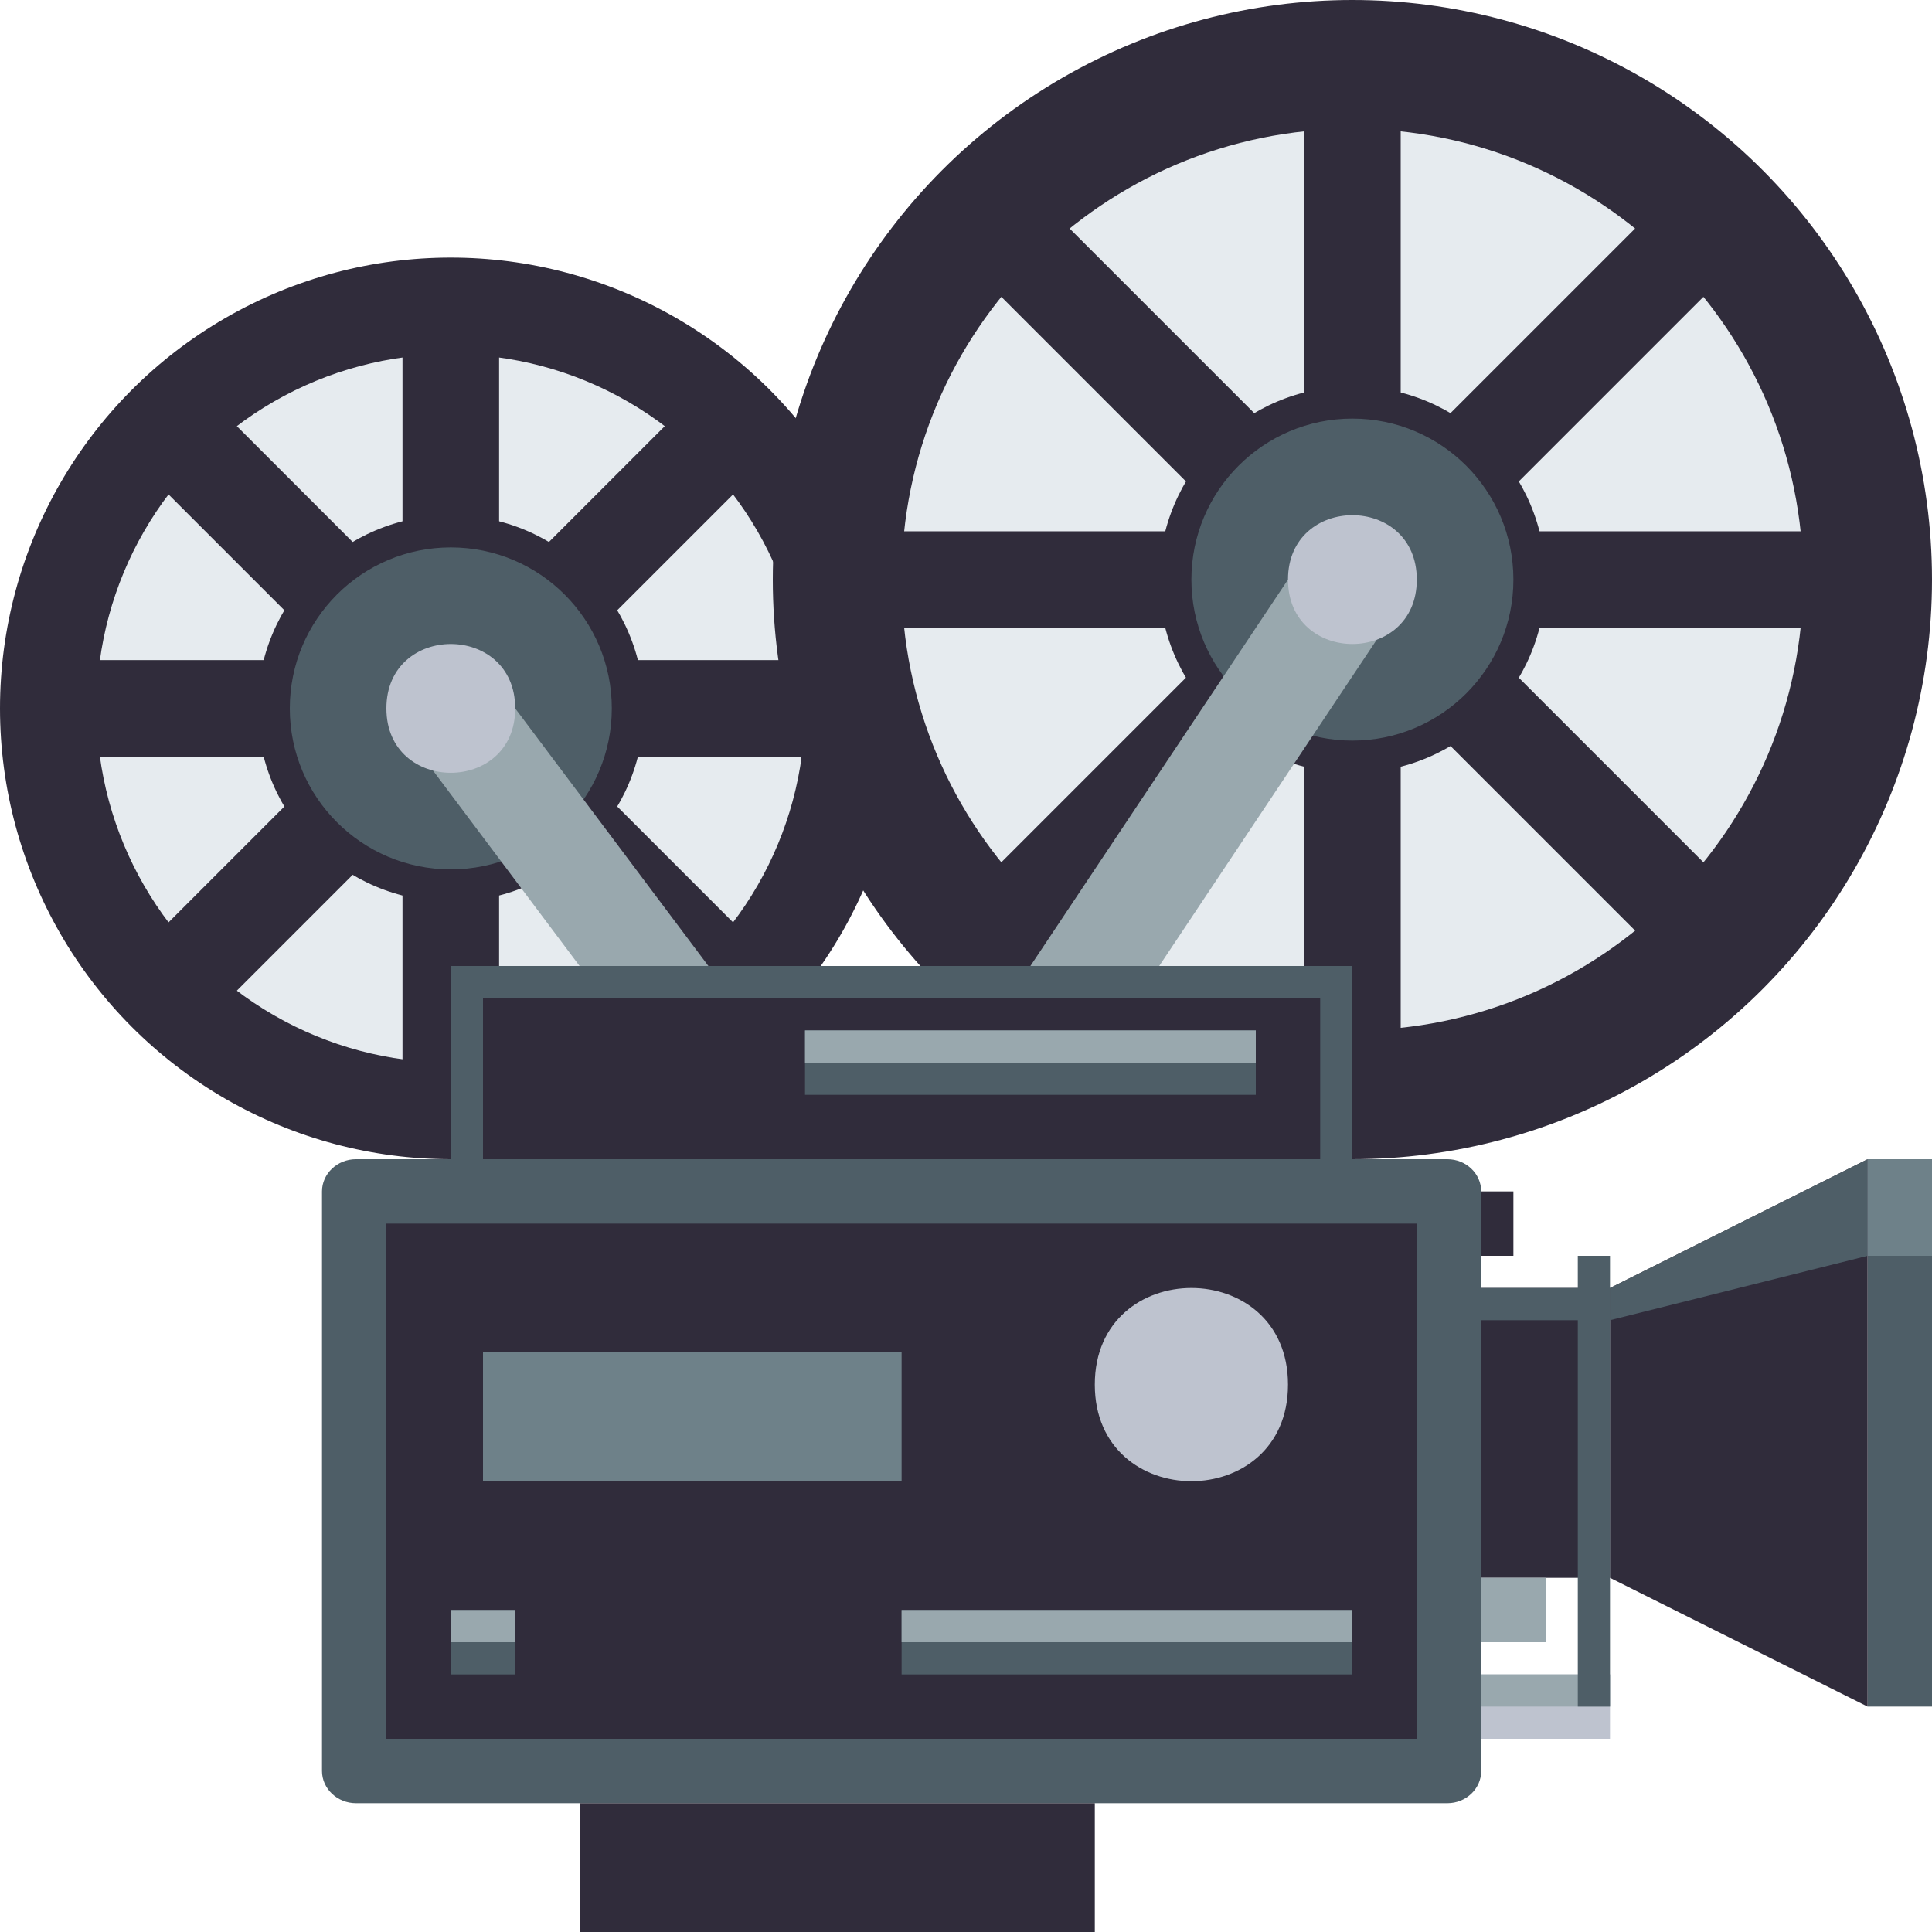 <?xml version="1.0" encoding="UTF-8"?>
<svg width="60px" height="60px" viewBox="0 0 60 60" version="1.1" xmlns="http://www.w3.org/2000/svg" xmlns:xlink="http://www.w3.org/1999/xlink">
    <!-- Generator: Sketch 52.5 (67469) - http://www.bohemiancoding.com/sketch -->
    <title>emojis/film-projector</title>
    <desc>Created with Sketch.</desc>
    <g id="emojis/film-projector" stroke="none" stroke-width="1" fill="none" fill-rule="evenodd">
        <g id="film-projector">
            <path d="M10,55 C10,55.551 10.477,56 11.053,56 L44.949,56 C45.531,56 46,55.551 46,55 L46,37 C46,36.449 45.531,36 44.949,36 L11.053,36 C10.477,36 10,36.449 10,37 L10,55 Z" id="Path" fill="#4E5E67"></path>
            <rect id="Rectangle" fill="#302C3B" x="46" y="40" width="4" height="9"></rect>
            <rect id="Rectangle" fill="#4E5E67" x="46" y="40" width="4" height="1"></rect>
            <rect id="Rectangle" fill="#4E5E67" x="58" y="36" width="2" height="17"></rect>
            <polygon id="Path" fill="#302C3B" points="50 49 58 53 58 36 50 40"></polygon>
            <rect id="Rectangle" fill="#302C3B" x="12" y="38" width="32" height="16"></rect>
            <rect id="Rectangle" fill="#4E5E67" x="28" y="50" width="14" height="2"></rect>
            <rect id="Rectangle" fill="#99A8AE" x="28" y="50" width="14" height="1"></rect>
            <rect id="Rectangle" fill="#4E5E67" x="14" y="50" width="2" height="2"></rect>
            <rect id="Rectangle" fill="#6E8189" x="15" y="42" width="13" height="4"></rect>
            <polygon id="Path" fill="#4E5E67" points="50 40 50 41 58 39 58 36"></polygon>
            <rect id="Rectangle" fill="#99A8AE" x="46" y="49" width="2" height="2"></rect>
            <rect id="Rectangle" fill="#BEC3CF" x="46" y="52" width="4" height="2"></rect>
            <rect id="Rectangle" fill="#99A8AE" x="46" y="52" width="4" height="1"></rect>
            <rect id="Rectangle" fill="#302C3B" x="46" y="37" width="1" height="2"></rect>
            <path d="M34,43 C34,47 40,47 40,43 C40,39 34,39 34,43 Z" id="Path" fill="#BEC3CF"></path>
            <rect id="Rectangle" fill="#99A8AE" x="14" y="50" width="2" height="1"></rect>
            <rect id="Rectangle" fill="#6E8189" x="58" y="36" width="2" height="3"></rect>
            <rect id="Rectangle" fill="#4E5E67" x="49" y="39" width="1" height="14"></rect>
            <rect id="Rectangle" fill="#302C3B" x="18" y="56" width="16" height="4"></rect>
            <circle id="Oval" fill="#302C3B" cx="14" cy="22" r="14"></circle>
            <circle id="Oval" fill="#E6EBEF" cx="14" cy="22" r="11"></circle>
            <circle id="Oval" fill="#302C3B" cx="42" cy="18" r="18"></circle>
            <path d="M56,18 C56,25.729 49.729,32 42,32 C34.27,32 28,25.729 28,18 C28,10.271 34.27,4 42,4 C49.729,4 56,10.271 56,18 Z" id="Path" fill="#E6EBEF"></path>
            <rect id="Rectangle" fill="#302C3B" x="40.5" y="2" width="3" height="32"></rect>
            <rect id="Rectangle" fill="#302C3B" x="26" y="16.5" width="32" height="3"></rect>
            <rect id="Rectangle" fill="#302C3B" transform="translate(41.999, 17.999) rotate(45) translate(-41.999, -17.999) " x="40.499" y="2" width="3" height="31.999"></rect>
            <rect id="Rectangle" fill="#302C3B" transform="translate(42, 18) rotate(135) translate(-42, -18) " x="40.5" y="2.001" width="3" height="31.999"></rect>
            <rect id="Rectangle" fill="#302C3B" x="12.5" y="9" width="3" height="26"></rect>
            <rect id="Rectangle" fill="#302C3B" x="1" y="20.5" width="26" height="3"></rect>
            <rect id="Rectangle" fill="#302C3B" transform="translate(14, 22) rotate(45) translate(-14, -22) " x="12.5" y="9.536" width="3" height="24.928"></rect>
            <rect id="Rectangle" fill="#302C3B" transform="translate(14, 22) rotate(135) translate(-14, -22) " x="12.5" y="9.536" width="3" height="24.928"></rect>
            <circle id="Oval" fill="#302C3B" cx="42" cy="18" r="6"></circle>
            <circle id="Oval" fill="#302C3B" cx="14" cy="22" r="6"></circle>
            <circle id="Oval" fill="#4E5E67" cx="14" cy="22" r="5"></circle>
            <circle id="Oval" fill="#4E5E67" cx="42" cy="18" r="5"></circle>
            <rect id="Rectangle" fill="#4E5E67" x="14" y="30" width="28" height="6"></rect>
            <rect id="Rectangle" fill="#302C3B" x="15" y="31" width="26" height="5"></rect>
            <polygon id="Path" fill="#99A8AE" points="18 30 22 30 16 22 12 22"></polygon>
            <polygon id="Path" fill="#99A8AE" points="32 30 36 30 44 18 40 18"></polygon>
            <path d="M12,22 C12,24.666 16,24.666 16,22 C16,19.333 12,19.333 12,22 Z" id="Path" fill="#BEC3CF"></path>
            <path d="M40,18 C40,20.666 44,20.666 44,18 C44,15.333 40,15.333 40,18 Z" id="Path" fill="#BEC3CF"></path>
            <rect id="Rectangle" fill="#4E5E67" x="25" y="32" width="14" height="2"></rect>
            <rect id="Rectangle" fill="#99A8AE" x="25" y="32" width="14" height="1"></rect>
        </g>
    </g>
</svg>